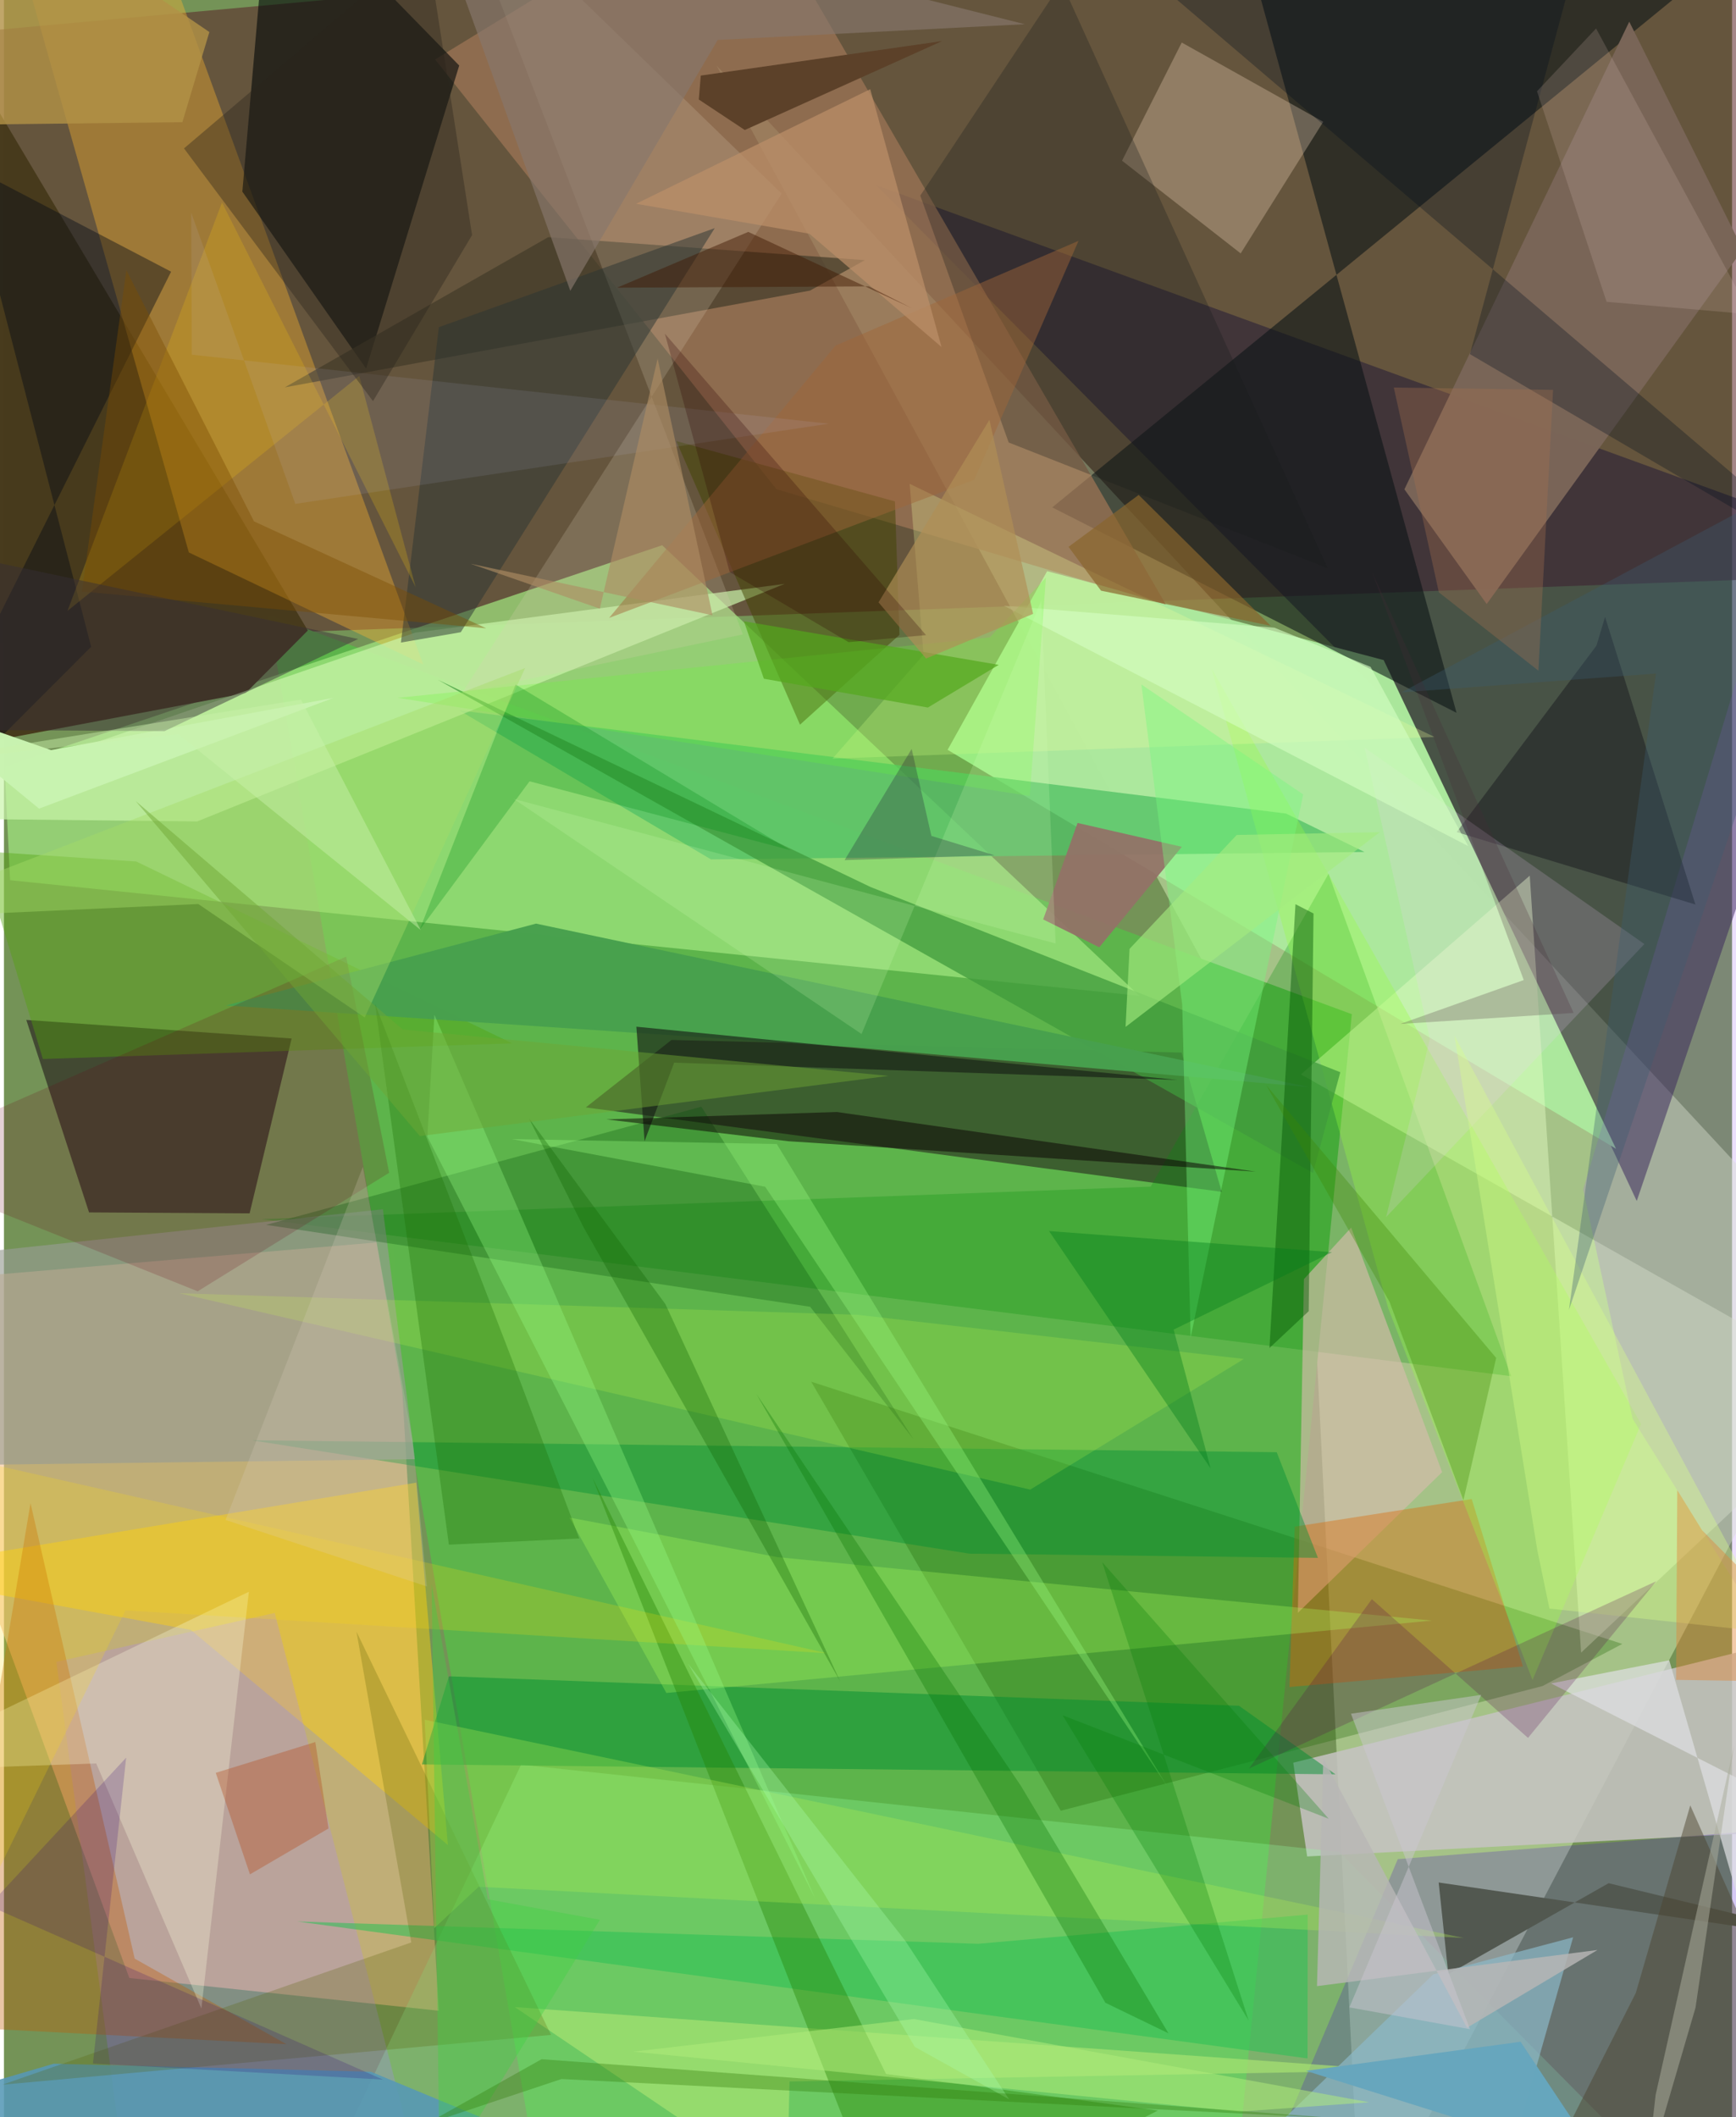 <svg xmlns="http://www.w3.org/2000/svg" width="228" height="278" viewBox="0 0 836 1024"><path fill="#749357" d="M0 0h836v1024H0z"/><path fill="#5b2428" fill-opacity=".557" d="M836.319-62L898 278.376l-960 34.668V19.768z"/><path fill="#e5ffc7" fill-opacity=".431" d="M898 627.4L344.758 31.764 630.287 557.92 656.552 1086z"/><path fill="#f5c08e" fill-opacity=".592" d="M-62 621.405l250.417-21.173 21.942 372.286-149.708-15.834z"/><path fill="#5db44b" fill-opacity=".992" d="M127.957 297.387l524.099 193.142-55.93 563.126L263.859 1086z"/><path fill="#a1e780" fill-opacity=".706" d="M.307 370.844l318.109-107.14 230.85 217.925-546.304-55.9z"/><path fill="#1e1636" fill-opacity=".51" d="M789.894 580.877L683.404 353.03 422.084 89.636 898 262.802z"/><path fill="#ace89d" fill-opacity=".98" d="M456.51 362.666l48.137-86.389 162.823 42.98 112.4 236.364z"/><path fill="#303f25" fill-opacity=".722" d="M589.113 576.446l-307.627-40.828 41.446-32.63 246.795 6.103z"/><path fill="#c5c3c2" fill-opacity=".855" d="M871.868 790.921L898 883.92l-267.552 13.985-6.732-45.352z"/><path fill="#473a1c" fill-opacity=".988" d="M-16.14 360.393l-2.27-333.216 165.415 277.776-30.088 30.294z"/><path fill="#feb62e" fill-opacity=".373" d="M89.446 267.203l113.373 54.174L65.457-55.745-3.735-62z"/><path fill="#0c1416" fill-opacity=".58" d="M591.166-62l278.688 10.7-362.728 296.71 195.591 99.347z"/><path fill="#997354" fill-opacity=".776" d="M373.702 236.625L208.56 28.773 356.674-62 562.07 292.365z"/><path fill="#140411" fill-opacity=".514" d="M41.163 586.4l-30.36-93.104 128.367 8.993-20.335 84.574z"/><path fill="#030909" fill-opacity=".608" d="M115.327 92.697L128.747-62l91.495 93.696-45.052 146.609z"/><path fill="#95ffa3" fill-opacity=".278" d="M834.375 1086L645.972 895.72 250.185 853.5l-107.816 227.234z"/><path fill="#1c6400" fill-opacity=".294" d="M390.52 668.278l120.741 207.508 233.05-60.303 38.605-20.379z"/><path fill="#008f0a" fill-opacity=".263" d="M124.623 589.658l430.13-15.734 86.045-151.301 88.35 243z"/><path fill="#ffd10e" fill-opacity=".447" d="M90.382 788.317L-62 760.385l261.474-43.282 15.284 175.269z"/><path fill="#52c165" fill-opacity=".78" d="M658.17 412.07l-37.92-18.573-400.034-49.924 121.83 72.08z"/><path fill="#796558" fill-opacity=".992" d="M841.19 120.629L786.275 10.49 677.492 236.66l39.814 55.49z"/><path fill="#4000cc" fill-opacity=".216" d="M674.3 899.187l183.913-14.477L898 1025.065 595.398 1086z"/><path fill="#caf5aa" fill-opacity=".694" d="M198.977 305.989l178.7-23.594-284.185 114.9L-62 395.63z"/><path fill="#e6ffc6" fill-opacity=".431" d="M762.982 799.319l-24.84-375.788-110.712 96.102L898 672.591z"/><path fill="#aa85ff" fill-opacity=".263" d="M204.764 1067.13l-73.751-287.023-105.645 23.668 36.187 271.598z"/><path fill="#d6bcad" fill-opacity=".643" d="M628.887 618.665l-2.936 161.412 69.792-68.063-43.997-118.264z"/><path fill="#fee0c7" fill-opacity=".29" d="M569.78 20.57L540.9 77.72l57.387 44.843 39.95-63.661z"/><path fill="#dd6601" fill-opacity=".384" d="M710.054 725.022l24.782 80.969-112.935 9.96 2.545-77.574z"/><path fill="#5698b6" fill-opacity=".875" d="M24.092 998.151l-70.631 20.664L380.198 1086l-202.657-83.966z"/><path fill="#018f35" fill-opacity=".427" d="M119.957 696.619l495.769 5.765 19.935 51.106-168.596-2.034z"/><path fill="#c15a00" fill-opacity=".349" d="M136.663 988.704l-166.336-8.58 42.524-253.058L63.243 947.32z"/><path fill="#97ff3e" fill-opacity=".322" d="M791.981 688.76l-52.517 123.796-69.79-179.775L584.2 323.254z"/><path fill="#008e32" fill-opacity=".49" d="M644.167 858.189l-46.705-33.169-382.197-14.245-13.082 42.62z"/><path fill="#525850" fill-opacity=".992" d="M698.74 954.823l-4.662-44.33L898 940.414 776.29 910.84z"/><path fill="#409b3b" fill-opacity=".745" d="M633.268 567.312L209.947 328.806l209.328 100.23 227.204 89.56z"/><path fill="#423b29" fill-opacity=".702" d="M389.976 140.538l-254.134 46.826 127.473-72.655 153.202 11.11z"/><path fill="#8dbacb" fill-opacity=".671" d="M691.459 954.938l67.663-17.937-32.188 113.397-134.952.696z"/><path fill="#979c92" fill-opacity=".635" d="M198.777 705.757L183.31 584.881-62 611.01v98.143z"/><path fill="#424400" fill-opacity=".494" d="M325.245 213.315L385.104 350.5l48.112-43.446-2.179-64.542z"/><path fill="#005008" fill-opacity=".282" d="M126.817 592.418l210.564-57.143L440 696.115l-49.991-64.079z"/><path fill="#dfceb9" fill-opacity=".204" d="M357.456 306.843L215.884-62l160.35 155.653L221.67 335.105z"/><path fill="#2bbf55" fill-opacity=".553" d="M630.703 926.021l-159.378 14.122-329.464-10.787 488.783 66.237z"/><path fill="#f1ffa0" fill-opacity=".267" d="M438.152 234.007l6.718 82.608-44.039 50.297 291.286-10.436z"/><path fill="#afff5a" fill-opacity=".29" d="M374.105 753.128l-100.518-19.144 46.87 84.839 370.37-35.006z"/><path fill="#a9e472" fill-opacity=".675" d="M674.343 1001.39l-294.298 5.346-1.322 53.101-131.583-89.07z"/><path fill="#feffdd" fill-opacity=".298" d="M44.628 852.907l50.886 118.521 22.963-201.547L-62 856.695z"/><path fill="#181a1a" fill-opacity=".286" d="M640.336 274.772L511.652-8.383 443.296 94.606l42.765 119.411z"/><path fill="#50a20a" fill-opacity=".4" d="M245.847 504.637L63.966 416.668l-75.667-5.008 30.532 100.539z"/><path fill="#248201" fill-opacity=".38" d="M430.034 1086l-145.35-371.312 142.05 288.432 131.484 17.682z"/><path fill="#a15df1" fill-opacity=".196" d="M877.57 829.719l-2.966-621.672L763.97 575.259l23.936 111.008z"/><path fill="#000816" fill-opacity=".412" d="M80.859 131.397L-62 417.167 42.187 312.829-18.25 79.659z"/><path fill="#565d00" fill-opacity=".247" d="M197.05 939.484l-26.53-150.348 94.157 195.077-265.43 24.077z"/><path fill="#2b3634" fill-opacity=".498" d="M210.397 158.244L192.049 310.78l28.945-4.998 122.869-195.444z"/><path fill="#d2ff47" fill-opacity=".184" d="M412.836 635.917L84.888 625.504l411.6 94.963 103.36-63.192z"/><path fill="#aeec51" fill-opacity=".31" d="M229.641 912.568l-21.501 20.04-4.596-100.846 502.67 105.572z"/><path fill="#12131b" fill-opacity=".451" d="M818.272 437.48l-115.489-35.029 67.628-90.17 4.153-13.868z"/><path fill="#f5c211" fill-opacity=".227" d="M30.718 295.466L105.49 97.944l93.654 186.015L171.88 181.82z"/><path fill="#5c4129" d="M337.108 36.555l-.961 11.576 22.246 14.747 95.434-43.004z"/><path fill="#000d1f" fill-opacity=".31" d="M898 281.834L494.947-62l277.135.28-62.884 233.01z"/><path fill="#937267" fill-opacity=".941" d="M519.373 398.032l-16.626 46.66 27.124 13.49 39.958-48.607z"/><path fill="#48a04e" fill-opacity=".98" d="M411.77 506.626L107.386 486.31l150.024-39.586 374.156 79.097z"/><path fill="#77f97d" fill-opacity=".408" d="M574.08 646.89l-4.068-160.876-19.756-154.952 78.279 53.178z"/><path fill="#4c4530" fill-opacity=".486" d="M815.792 873.197L898 1058.263 727.735 1086l61.716-122.124z"/><path fill="#b8b7b5" fill-opacity=".816" d="M635.204 960.618l3.06-110.054 69.517 130.174 63.119-37.605z"/><path fill="#1a7000" fill-opacity=".31" d="M278.322 744.101l-32.363-86.026-66.4-172.513 35.68 261.54z"/><path fill="#a06738" fill-opacity=".463" d="M519.847 116.488L469.4 232.06l-176.653 66.805 109.56-131.729z"/><path fill="#015300" fill-opacity=".431" d="M624.805 437.334l8.72 4.484-2.334 192.366-18.986 17.804z"/><path fill="#6c0317" fill-opacity=".18" d="M93.725 624.55L-62 562.269l227.523-99.587 20.825 104.553z"/><path fill="#f4cdff" fill-opacity=".173" d="M658.271 361.664l135.318 94.928-124.954 132.077 21.193-86.17z"/><path fill="#b19147" fill-opacity=".812" d="M99.376 15.495L-14.423-62-62 60.838 86.314 59.1z"/><path fill="#172116" fill-opacity=".659" d="M305.943 496.582l3.959 55.357 14.317-37.962 243.474 8.342z"/><path fill="#d4ffc3" fill-opacity=".612" d="M708.373 409.238l-47.257-86.712-46.514-18.938-130.897-10.625z"/><path fill="#0b0303" fill-opacity=".514" d="M291.474 541.417l88.09 10.562 225.99 14.702-202.694-28.848z"/><path fill="#fede05" fill-opacity=".204" d="M-7.487 707.904l-27.422 262.51 93.705-191.542 339.447 20.752z"/><path fill="#d9ff89" fill-opacity=".361" d="M857.038 789.82L747.66 778.018l-5.87-28.258-40.076-248.817z"/><path fill="#64fe32" fill-opacity=".235" d="M476.948 308.265l-286.533 29.252 305.857 47.485 7.812-105.646z"/><path fill="#bc8f69" fill-opacity=".706" d="M419.083 43.133L305.802 98.56l83.866 14.491 63.905 54.79z"/><path fill="#b35022" fill-opacity=".373" d="M157.009 884.364l-38.002 22.199-16.546-49.107 48.17-14.893z"/><path fill="#3d8600" fill-opacity=".322" d="M670.26 629.567l-59.666-104.796 111.293 131.998-15.834 68.819z"/><path fill="#89652d" fill-opacity=".686" d="M612.805 302.684l-82.08-17-15.706-21.2 33.928-25.1z"/><path fill="#98ff88" fill-opacity=".318" d="M204.83 549.777l3.413-58.963 184.206 427.479-94.692-186.912z"/><path fill="#c8f2b0" fill-opacity=".992" d="M22.81 362.815l-70.329-24.634 64.494 52.924 142.382-53.552z"/><path fill="#dedfe2" fill-opacity=".706" d="M898 890.236l-149.556-76.023 57.179-11.182 49.904 172.55z"/><path fill="#b2ed7b" fill-opacity=".514" d="M440.184 976.527l-135.63 15.788 292.879 29.032 63.012-4.563z"/><path fill="#038e16" fill-opacity=".278" d="M254.264 377.89l126.198 33.315-132.964-80.126-46.467 118.756z"/><path fill="#54074b" fill-opacity=".227" d="M737.29 840.555l-75.546-67.108-59.418 81.908 196.997-90.565z"/><path fill="#a6db68" fill-opacity=".42" d="M252.128 323.109L-62 444.38l156.023-7.14 80.507 54.9z"/><path fill="#e4c6c0" fill-opacity=".173" d="M775.304 145.973l69.737 6.064-74.814-138.262-28.575 30.374z"/><path fill="#99fe82" fill-opacity=".333" d="M368.255 573.986l-122.526-23.049 128.144 2.385L562.587 863.68z"/><path fill="#007c1c" fill-opacity=".388" d="M505.582 595.424l78.18 114.818-17.902-67.155 76.618-37.443z"/><path fill="#e18336" fill-opacity=".427" d="M894.339 813.774l-72.771-73.568-12.064-19.46-.59 91.75z"/><path fill="#2b0075" fill-opacity=".196" d="M43.042 998.073l16.084-147.967-66.425 71.65 190.665 84.065z"/><path fill="#7c4d00" fill-opacity=".408" d="M233.3 303.888L120.98 252.19 59.22 130.693 37.734 286.1z"/><path fill="#aaffb1" fill-opacity=".306" d="M435.997 938.633l50.261 76.738-45.59-25.357-109.81-185.496z"/><path fill="#d8ffbb" fill-opacity=".184" d="M501.764 290.594l-86.888 209.52-168.28-113.713 262.164 69.93z"/><path fill="#097300" fill-opacity=".314" d="M532.831 968.664l30.534 14.78-71.276-119.5-128.071-189.717z"/><path fill="#86786d" fill-opacity=".647" d="M345.284 19.32l148.595-7.605L200.873-62l73.114 202.663z"/><path fill="#007e04" fill-opacity=".275" d="M640.864 879.662L531.315 755.577l70.823 221.676-90.012-147.65z"/><path fill="#372d36" fill-opacity=".467" d="M-62 352.782v-93.038l233.344 49.316-93.646 44.556z"/><path fill="#40d143" fill-opacity=".38" d="M206.893 766.134l27.202 152.5 54.216 9.9-77.497 126.508z"/><path fill="#decfc1" fill-opacity=".212" d="M197.818 697.106l6.784 70.214-97.401-32.163 66.426-170.775z"/><path fill="#a5ec80" fill-opacity=".627" d="M542.6 496.69l123.02-94.208-69.234 1.354-51.867 55.103z"/><path fill="#3c5b71" fill-opacity=".341" d="M898 216.202l-140.902 417.36 42.102-307.79-123.1 9.106z"/><path fill="#cecdff" fill-opacity=".094" d="M140.957 243.712L90.581 102.841l.28 68.716 308.151 33.379z"/><path fill="#abac9b" fill-opacity=".522" d="M794.588 1052.192l4.447-38.985 37.917-168.908-18.619 126.724z"/><path fill="#caf2ac" fill-opacity=".455" d="M-62 371.3l146.318-16.227 117.34 94.799-57.971-111.507z"/><path fill="#28251c" fill-opacity=".376" d="M178.537 194.022L87.096 71.779l117.273-99.74 22.098 141.654z"/><path fill="#126600" fill-opacity=".322" d="M404.591 813.33L280.374 593.548l-26.477-52.757 66.09 89.973z"/><path fill="#53a71c" fill-opacity=".698" d="M446.966 342.213l34.28-20.648-123.289-21.078 9.68 27.798z"/><path fill="#ae8c63" fill-opacity=".627" d="M225.771 272.674l117.005 24.923-26.55-124.183-27.953 120.99z"/><path fill="#492a38" fill-opacity=".243" d="M759.364 489.919l-97.472-213.156 73.347 197.26-59.738 21.22z"/><path fill="#ccc8d1" fill-opacity=".478" d="M709.226 981.448l-58.343-10.55 63.776-151.144-63.014 9.108z"/><path fill="#70a733" fill-opacity=".471" d="M192.911 497.917l235.036 22.455-226.752 29.112L63.713 387.42z"/><path fill="#3f1600" fill-opacity=".455" d="M418.388 138.509l20.849 10.562-79.152-36.908-63.496 26.985z"/><path fill="#67a6bd" fill-opacity=".996" d="M758.576 1024.918l-24.894-37.387-103.775 14.07L898 1086z"/><path fill="#b08f56" fill-opacity=".659" d="M497.88 296.904l-21.133-93.838-53.655 88.266 22.998 27.164z"/><path fill="#2d0000" fill-opacity=".255" d="M446.082 307.175L319.738 161.402l31.33 115.247 57.538 33.94z"/><path fill="#a87351" fill-opacity=".329" d="M694.16 286.491l-21.793-99.055 77.045 1.13-7.08 135.824z"/><path fill="#1e1234" fill-opacity=".263" d="M448.668 404.306l30.58 9.383-72.566 2.315 32.442-53.752z"/><path fill="#317b06" fill-opacity=".345" d="M260.095 995.962l-56.252 31.548 65.852-21.968 381.207 19.382z"/></svg>